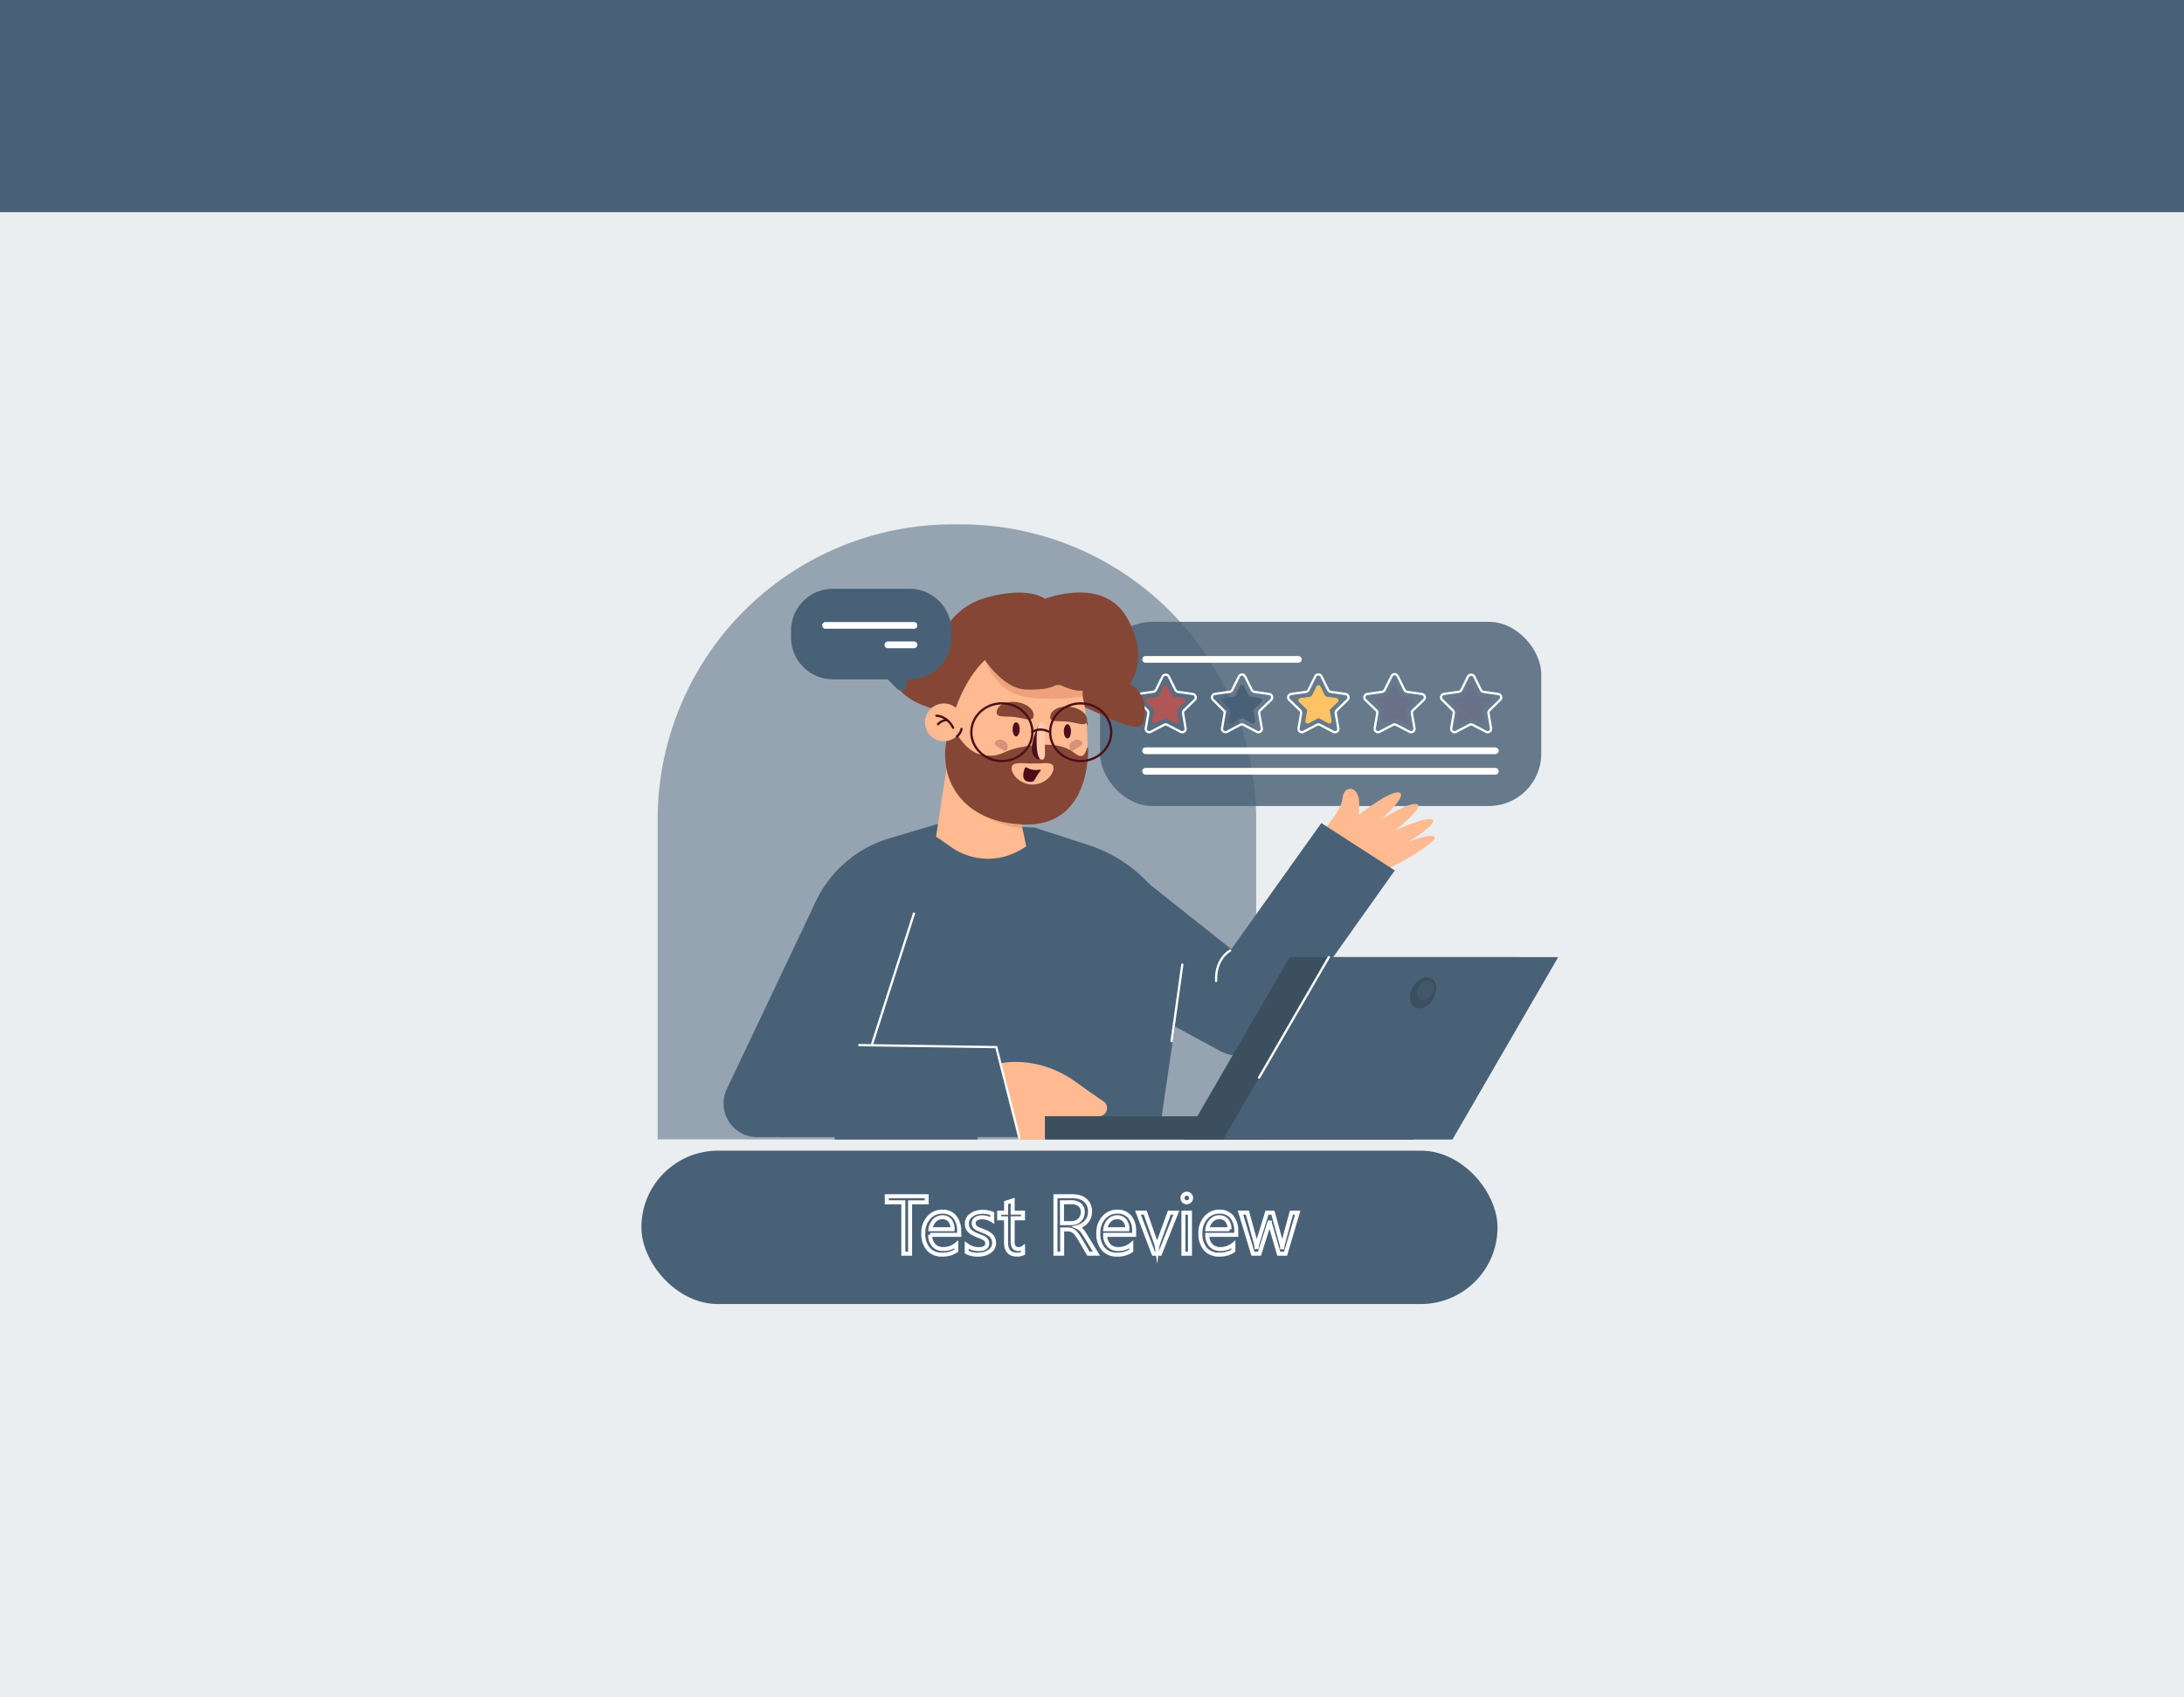 <svg xmlns="http://www.w3.org/2000/svg" viewBox="0 0 599.13 465.7"><defs><style>.cls-1{fill:#fff;}.cls-2{fill:#ebeef0;}.cls-3,.cls-4,.cls-5{fill:#496177;}.cls-4{opacity:0.52;}.cls-5{opacity:0.82;}.cls-10,.cls-13,.cls-18,.cls-20,.cls-6{fill:none;stroke-miterlimit:10;}.cls-10,.cls-20,.cls-6{stroke:#fff;}.cls-10,.cls-13,.cls-18,.cls-6{stroke-linecap:round;}.cls-18,.cls-6{stroke-width:0.62px;}.cls-7{fill:#af5656;}.cls-8{fill:#ffc364;}.cls-9{fill:#932569;opacity:0.1;}.cls-10{stroke-width:1.85px;}.cls-11{fill:#ffba91;}.cls-12{fill:#854636;}.cls-13,.cls-18{stroke:#4d0e19;}.cls-13{stroke-width:1.23px;}.cls-14{fill:#eda27c;}.cls-15{fill:#d89279;}.cls-16{fill:#4d0e19;}.cls-17{fill:#ffc9ae;}.cls-19{fill:#3b4f5e;}.cls-20{stroke-width:1.1px;}</style></defs><g id="Capa_2" data-name="Capa 2"><g id="Capa_1-2" data-name="Capa 1"><rect class="cls-1" width="599.13" height="465.7"/><rect class="cls-2" width="599.13" height="465.7"/><rect class="cls-3" width="599.13" height="58.21"/><path class="cls-4" d="M261.42,143.88h2.18a81,81,0,0,1,81,81v87.75a0,0,0,0,1,0,0H180.41a0,0,0,0,1,0,0V224.89A81,81,0,0,1,261.42,143.88Z"/><rect class="cls-5" x="301.77" y="170.62" width="121.04" height="50.54" rx="14.37"/><path class="cls-6" d="M320.63,185.62l1.82,3.7a1,1,0,0,0,.71.52l4.08.59a.94.94,0,0,1,.52,1.6l-2.95,2.88a.89.89,0,0,0-.27.83l.69,4.06a.93.93,0,0,1-1.36,1l-3.65-1.91a.9.9,0,0,0-.87,0l-3.65,1.91a.94.94,0,0,1-1.37-1l.7-4.06a1,1,0,0,0-.27-.83L311.81,192a.94.94,0,0,1,.52-1.6l4.08-.59a1,1,0,0,0,.71-.52l1.82-3.7A1,1,0,0,1,320.63,185.62Z"/><path class="cls-7" d="M320.34,188.35l1.22,2.46a.61.61,0,0,0,.47.34l2.72.4a.63.63,0,0,1,.35,1.07l-2,1.92a.62.62,0,0,0-.18.55l.47,2.71a.63.63,0,0,1-.91.66l-2.44-1.28a.66.66,0,0,0-.58,0l-2.43,1.28a.63.63,0,0,1-.91-.66l.46-2.71a.6.6,0,0,0-.18-.55l-2-1.92a.63.63,0,0,1,.35-1.07l2.72-.4a.6.6,0,0,0,.47-.34l1.22-2.46A.62.62,0,0,1,320.34,188.35Z"/><path class="cls-6" d="M341.57,185.62l1.83,3.7a1,1,0,0,0,.71.52l4.08.59a.94.94,0,0,1,.52,1.6l-3,2.88a1,1,0,0,0-.27.83l.7,4.06a.93.93,0,0,1-1.36,1l-3.65-1.91a.92.92,0,0,0-.88,0l-3.65,1.91a.94.94,0,0,1-1.36-1l.7-4.06a1,1,0,0,0-.27-.83L332.76,192a.94.94,0,0,1,.52-1.6l4.08-.59a.94.94,0,0,0,.7-.52l1.83-3.7A.94.94,0,0,1,341.57,185.62Z"/><path class="cls-3" d="M341.29,188.35l1.22,2.46a.61.61,0,0,0,.47.34l2.72.4a.63.63,0,0,1,.35,1.07l-2,1.92a.62.62,0,0,0-.18.55l.47,2.71a.63.63,0,0,1-.91.66L341,197.18a.66.66,0,0,0-.58,0L338,198.46a.63.63,0,0,1-.91-.66l.46-2.71a.6.6,0,0,0-.18-.55l-2-1.92a.63.63,0,0,1,.35-1.07l2.72-.4a.61.61,0,0,0,.47-.34l1.22-2.46A.62.62,0,0,1,341.29,188.35Z"/><path class="cls-6" d="M362.52,185.62l1.83,3.7a.94.94,0,0,0,.7.52l4.08.59a.94.94,0,0,1,.52,1.6l-2.95,2.88a1,1,0,0,0-.27.83l.7,4.06a.93.93,0,0,1-1.36,1l-3.65-1.91a.92.92,0,0,0-.88,0l-3.65,1.91a.93.93,0,0,1-1.36-1l.7-4.06a1,1,0,0,0-.27-.83l-3-2.88a.94.94,0,0,1,.52-1.6l4.08-.59a.94.94,0,0,0,.71-.52l1.83-3.7A.94.94,0,0,1,362.52,185.62Z"/><path class="cls-8" d="M362.24,188.35l1.22,2.46a.61.61,0,0,0,.47.34l2.72.4a.63.63,0,0,1,.35,1.07l-2,1.92a.6.6,0,0,0-.18.55l.46,2.71a.63.63,0,0,1-.91.66L362,197.18a.66.66,0,0,0-.58,0L359,198.46a.63.63,0,0,1-.91-.66l.47-2.71a.62.62,0,0,0-.18-.55l-2-1.92a.63.63,0,0,1,.35-1.07l2.72-.4a.61.61,0,0,0,.47-.34l1.22-2.46A.62.62,0,0,1,362.24,188.35Z"/><path class="cls-6" d="M383.47,185.62l1.82,3.7a1,1,0,0,0,.71.52l4.08.59a.94.94,0,0,1,.52,1.6l-3,2.88a1,1,0,0,0-.27.83l.7,4.06a.94.94,0,0,1-1.37,1l-3.65-1.91a.9.9,0,0,0-.87,0l-3.65,1.91a.93.93,0,0,1-1.36-1l.69-4.06a.89.89,0,0,0-.27-.83l-3-2.88a.94.94,0,0,1,.52-1.6l4.08-.59a1,1,0,0,0,.71-.52l1.83-3.7A.94.94,0,0,1,383.47,185.62Z"/><path class="cls-9" d="M383.19,188.35l1.22,2.46a.6.6,0,0,0,.47.34l2.72.4a.63.63,0,0,1,.35,1.07l-2,1.92a.6.6,0,0,0-.18.55l.46,2.71a.63.63,0,0,1-.91.66l-2.43-1.28a.66.66,0,0,0-.58,0l-2.44,1.28a.63.63,0,0,1-.91-.66l.47-2.71a.62.62,0,0,0-.18-.55l-2-1.92a.63.63,0,0,1,.35-1.07l2.72-.4a.61.61,0,0,0,.47-.34l1.22-2.46A.62.62,0,0,1,383.19,188.35Z"/><path class="cls-6" d="M404.42,185.62l1.82,3.7a1,1,0,0,0,.71.52l4.08.59a.94.94,0,0,1,.52,1.6l-2.95,2.88a1,1,0,0,0-.27.83l.7,4.06a.94.94,0,0,1-1.37,1L404,198.88a.9.9,0,0,0-.87,0l-3.65,1.91a.93.93,0,0,1-1.36-1l.69-4.06a.92.92,0,0,0-.27-.83L395.6,192a.94.94,0,0,1,.52-1.6l4.08-.59a1,1,0,0,0,.71-.52l1.82-3.7A1,1,0,0,1,404.42,185.62Z"/><path class="cls-9" d="M404.14,188.35l1.21,2.46a.63.63,0,0,0,.48.34l2.72.4a.62.62,0,0,1,.34,1.07l-2,1.92a.6.6,0,0,0-.18.55l.46,2.71a.63.63,0,0,1-.91.66l-2.43-1.28a.68.68,0,0,0-.59,0l-2.43,1.28a.63.63,0,0,1-.91-.66l.47-2.71a.65.65,0,0,0-.18-.55l-2-1.92a.63.63,0,0,1,.34-1.07l2.73-.4a.61.61,0,0,0,.47-.34l1.21-2.46A.63.63,0,0,1,404.14,188.35Z"/><line class="cls-10" x1="314.27" y1="180.93" x2="356.17" y2="180.93"/><line class="cls-10" x1="314.27" y1="206" x2="410.2" y2="206"/><line class="cls-10" x1="314.27" y1="211.63" x2="410.2" y2="211.63"/><path class="cls-11" d="M362.2,228.76s5.79-6.09,6.09-9.75,4.58-3.66,4.58,1.52-.31,3.2-.31,3.2,8.84-7,11.28-6.25S379,224.8,379,224.8s7.63-4.88,9.76-4.12-6,7.17-6,7.17,8.69-4,10.22-2.9-6.71,6.1-6.71,6.1,6.25-2.59,7.32-1.37-13.08,9.82-16,9.45Z"/><path class="cls-3" d="M310.79,239l27,21.44,24.69-34.6,20.15,13-32.56,45.85a12,12,0,0,1-15.5,3.61l-20.66-11.19Z"/><path class="cls-12" d="M255.51,194.31s-12.26-3.26-9.41-10.32,10.78-6,10.78-6,2.38-11,14-14.11,15.78.44,15.78.44,15.81-6.29,22.39,5,.87,18.43.87,18.43,5.41,2.17,3.88,9.9-24.42-12.83-44.31-10.05L266.14,195l-7,1.29Z"/><path class="cls-13" d="M297.7,198.49s-5.62-15.41-14.14-17.22"/><path class="cls-3" d="M257.84,225.91,244.08,230a32.63,32.63,0,0,0-23.16,27.2L214,312H317.86l7.24-49.36a39.07,39.07,0,0,0-26.5-30.77l-14.83-4.8Z"/><path class="cls-11" d="M274.69,291.74s10.05-2.36,20.44,5.14c3.1,2.23,5.6,4,7.58,5.31a2.25,2.25,0,0,1-1.27,4.11H286.67v6.39h-7Z"/><path class="cls-3" d="M250.22,253l-2.95,31.13L261,286.6s-21.38,1-21.38-1Z"/><path class="cls-11" d="M260,208.62l-3.21,20.94,4.23,2.93a17.57,17.57,0,0,0,19.11.6l1.41-.85-5.45-25.53Z"/><path class="cls-14" d="M280.48,227.15c-7,0-22-7.45-21-18.83l18.29,4.23Z"/><path class="cls-11" d="M298.33,205.71c0,12.12-7.12,18.67-17.67,18.67s-20.54-6.55-20.54-18.67,8.55-28.77,19.11-28.77C297.26,176.94,298.33,193.59,298.33,205.71Z"/><path class="cls-15" d="M294.35,203.32a1.76,1.76,0,0,0-.81,2.32c.44.72,1,.21,1.95-.35s1.75-1,1.31-1.69A1.78,1.78,0,0,0,294.35,203.32Z"/><path class="cls-12" d="M261.16,198.79s3,7.66,8.59,8.4c6.07.81,4.44-1.83,14.19-2.7s10.5,2.75,12.43,2.95c1,.09,1.48-1,1.75-2.05a.2.2,0,0,1,.4,0c0,5.66-1.56,21.75-18.28,20.82C259.49,225.09,256.53,207.71,261.16,198.79Z"/><path class="cls-16" d="M285,198.73s-3.2,6.48-1.39,8.73,2.25-.43,2.25-.43Z"/><path class="cls-17" d="M286.6,203.32c0,2.83.41,5.12-.77,5.12s-1.45-2.46-1.45-5.29.27-5,1.45-5S286.6,200.49,286.6,203.32Z"/><path class="cls-11" d="M289,210.78c0,1.94-2.57,4.5-5.74,4.5s-5.74-2.56-5.74-4.5,2.77-1.27,5.94-1.27S289,208.84,289,210.78Z"/><path class="cls-16" d="M285.2,211.18a4.72,4.72,0,0,1-3.48-.57.42.42,0,0,0-.6.21c-.38,1-1,3.34.91,3.65,2.23.36,1.53-.85,3.39-2.91A.23.23,0,0,0,285.2,211.18Z"/><path class="cls-11" d="M254.09,196.36a5.18,5.18,0,1,0,6.67-3A5.19,5.19,0,0,0,254.09,196.36Z"/><path class="cls-18" d="M256.88,196.39s2.87-.09,4.6,3.31"/><path class="cls-18" d="M257.33,198.72a3.43,3.43,0,0,1,2.35-1.14"/><path class="cls-18" d="M263.78,200a3.6,3.6,0,0,1-1.27,2.06"/><path class="cls-12" d="M298.21,197.76c-.21,1.79-2.37.61-5.16.28s-5.17.31-4.95-1.48,2.64-3,5.44-2.64S298.42,196,298.21,197.76Z"/><path class="cls-12" d="M283.54,196.47c-.21,1.79-2.37.61-5.16.28s-5.17.31-4.95-1.48,2.64-3,5.44-2.64S283.75,194.68,283.54,196.47Z"/><path class="cls-15" d="M275.47,203.32a1.78,1.78,0,0,1,.82,2.32c-.45.72-1.06.21-2-.35s-1.75-1-1.3-1.69A1.77,1.77,0,0,1,275.47,203.32Z"/><path class="cls-14" d="M270.19,181.11s2.91,8.54,10.53,10,16.27,0,16.27,0,.71-8.61-6.36-9.21S270.19,181.11,270.19,181.11Z"/><path class="cls-3" d="M231.5,311.94l-23.75.08a9.25,9.25,0,0,1-8.36-13.22l23.69-49.92a19.94,19.94,0,0,1,22.07-11h0c4.42.91,8.1,4.32,6.54,8.55Z"/><line class="cls-6" x1="250.73" y1="250.66" x2="239.11" y2="286.89"/><polygon class="cls-3" points="234.22 286.91 269.22 287.11 268.2 312.69 228.9 312.69 234.22 286.91"/><polyline class="cls-6" points="235.72 286.77 273.31 287.32 279.66 312.29"/><path class="cls-16" d="M277.79,200.13c0,1.07.43,1.94.95,1.94s1-.87,1-1.94-.43-1.94-1-1.94S277.79,199.06,277.79,200.13Z"/><path class="cls-16" d="M291.84,200.66c0,1.08.42,1.94,1,1.94s.95-.86.95-1.94-.43-1.94-.95-1.94S291.84,199.59,291.84,200.66Z"/><ellipse class="cls-18" cx="274.84" cy="200.91" rx="8.38" ry="7.91"/><ellipse class="cls-18" cx="296.46" cy="200.91" rx="8.38" ry="7.91"/><path class="cls-18" d="M283.22,200.91s1.58-1.63,4.86,0"/><path class="cls-12" d="M268.11,177.81s5.9,11.19,13.41,11.4c4.42.13,6.61-.45,7.67-1a2.63,2.63,0,0,1,2.21,0c2.65,1.19,8.44,3.18,7.42-2.6C297.5,178.17,283.25,169,268.11,177.81Z"/><line class="cls-6" x1="321.4" y1="285.68" x2="324.34" y2="264.67"/><path class="cls-6" d="M337.45,260.83s-4.09,2.15-3.83,8.34"/><polygon class="cls-19" points="416.68 262.62 353.77 262.62 324.75 312.69 387.66 312.69 416.68 262.62"/><polygon class="cls-19" points="346.37 312.69 286.67 312.69 286.67 306.3 348.25 306.3 346.37 312.69"/><polygon class="cls-3" points="427.46 262.62 364.55 262.62 335.53 312.69 398.44 312.69 427.46 262.62"/><path class="cls-19" d="M387.6,270.78c-1.26,2.18-1,4.68.53,5.58s3.83-.15,5.09-2.34,1-4.68-.52-5.58S388.86,268.59,387.6,270.78Z"/><path class="cls-4" d="M389.25,270.78c-.8,1.38-.65,3,.33,3.52s2.42-.09,3.22-1.47.65-3-.33-3.53S390.05,269.4,389.25,270.78Z"/><line class="cls-3" x1="414.49" y1="312.69" x2="171.67" y2="312.69"/><line class="cls-6" x1="364.55" y1="262.62" x2="345.39" y2="295.69"/><path class="cls-3" d="M249.49,161.55h-21A11.51,11.51,0,0,0,217,173.07v1.83a11.51,11.51,0,0,0,11.51,11.51h15l2.6,2.62a1.55,1.55,0,0,0,2.66-1.09v-1.53h.77A11.51,11.51,0,0,0,261,174.9v-1.83A11.51,11.51,0,0,0,249.49,161.55Z"/><line class="cls-10" x1="226.47" y1="171.6" x2="250.73" y2="171.6"/><line class="cls-10" x1="243.57" y1="176.94" x2="250.73" y2="176.94"/><rect class="cls-3" x="175.95" y="315.73" width="234.86" height="42.09" rx="21.04"/><path class="cls-20" d="M254.21,329.91h-4.55V344h-1.85v-14.1h-4.54v-1.67h10.94Z"/><path class="cls-20" d="M263.17,338.83h-8a4.23,4.23,0,0,0,1,2.9,3.51,3.51,0,0,0,2.66,1,5.5,5.5,0,0,0,3.5-1.25v1.69a6.52,6.52,0,0,1-3.92,1.08,4.75,4.75,0,0,1-3.75-1.53,6.29,6.29,0,0,1-1.37-4.32,6.16,6.16,0,0,1,1.49-4.28,4.8,4.8,0,0,1,3.7-1.65,4.21,4.21,0,0,1,3.42,1.43,5.91,5.91,0,0,1,1.21,4Zm-1.85-1.53a3.66,3.66,0,0,0-.75-2.43,2.55,2.55,0,0,0-2.06-.87,2.93,2.93,0,0,0-2.17.92,4.16,4.16,0,0,0-1.1,2.38Z"/><path class="cls-20" d="M265.21,343.6v-1.93a5.4,5.4,0,0,0,3.25,1.08c1.58,0,2.37-.52,2.37-1.58a1.41,1.41,0,0,0-.2-.76,2.09,2.09,0,0,0-.55-.56,4.18,4.18,0,0,0-.82-.43l-1-.4a12.75,12.75,0,0,1-1.31-.6,3.92,3.92,0,0,1-.95-.68,2.63,2.63,0,0,1-.57-.87,3,3,0,0,1-.19-1.13,2.7,2.7,0,0,1,.36-1.4,3,3,0,0,1,1-1,4.34,4.34,0,0,1,1.38-.62,6,6,0,0,1,1.59-.21,6.58,6.58,0,0,1,2.62.5v1.83a5.13,5.13,0,0,0-2.86-.82,3.23,3.23,0,0,0-.91.12,2.37,2.37,0,0,0-.7.32,1.64,1.64,0,0,0-.45.5,1.42,1.42,0,0,0-.16.65,1.44,1.44,0,0,0,.63,1.26,3.71,3.71,0,0,0,.75.42l1,.41a14.51,14.51,0,0,1,1.34.58,4.84,4.84,0,0,1,1,.69,2.58,2.58,0,0,1,.64.87,2.81,2.81,0,0,1,.23,1.17,2.76,2.76,0,0,1-.37,1.46,3.18,3.18,0,0,1-1,1,4.64,4.64,0,0,1-1.42.6,7.15,7.15,0,0,1-1.68.2A6.38,6.38,0,0,1,265.21,343.6Z"/><path class="cls-20" d="M280.67,343.9a3.55,3.55,0,0,1-1.68.35q-3,0-3-3.3v-6.66H274.1v-1.54H276V330l1.8-.58v3.33h2.84v1.54h-2.84v6.34a2.6,2.6,0,0,0,.39,1.62,1.53,1.53,0,0,0,1.27.48,1.89,1.89,0,0,0,1.18-.37Z"/><path class="cls-20" d="M300.78,344h-2.19L296,339.59a9.06,9.06,0,0,0-.71-1,3.9,3.9,0,0,0-.69-.71,2.47,2.47,0,0,0-.77-.4,3,3,0,0,0-.93-.13h-1.52V344h-1.84V328.24h4.7a6.84,6.84,0,0,1,1.91.26,4.18,4.18,0,0,1,1.51.79,3.63,3.63,0,0,1,1,1.31,4.41,4.41,0,0,1,.36,1.84,4.51,4.51,0,0,1-.24,1.51,4,4,0,0,1-.71,1.23,4.12,4.12,0,0,1-1.1.92,5.8,5.8,0,0,1-1.44.59v0a3.39,3.39,0,0,1,.68.4,4,4,0,0,1,.56.53,6.7,6.7,0,0,1,.52.7c.17.26.37.56.58.91Zm-9.45-14.1v5.72h2.51a3.78,3.78,0,0,0,1.28-.21,3.06,3.06,0,0,0,1-.6,3,3,0,0,0,.67-.95,3.23,3.23,0,0,0,.24-1.27,2.51,2.51,0,0,0-.82-2,3.55,3.55,0,0,0-2.37-.71Z"/><path class="cls-20" d="M311.13,338.83h-7.95a4.23,4.23,0,0,0,1,2.9,3.5,3.5,0,0,0,2.66,1,5.5,5.5,0,0,0,3.5-1.25v1.69a6.53,6.53,0,0,1-3.93,1.08,4.73,4.73,0,0,1-3.74-1.53,6.29,6.29,0,0,1-1.37-4.32,6.16,6.16,0,0,1,1.49-4.28,4.78,4.78,0,0,1,3.7-1.65,4.22,4.22,0,0,1,3.42,1.43,5.91,5.91,0,0,1,1.21,4Zm-1.85-1.53a3.71,3.71,0,0,0-.75-2.43,2.57,2.57,0,0,0-2.06-.87,2.93,2.93,0,0,0-2.17.92,4.16,4.16,0,0,0-1.1,2.38Z"/><path class="cls-20" d="M322.7,332.75,318.22,344h-1.77l-4.27-11.26h2l2.86,8.18a7.29,7.29,0,0,1,.39,1.57h0a7.47,7.47,0,0,1,.35-1.53l3-8.22Z"/><path class="cls-20" d="M325.56,329.89a1.12,1.12,0,0,1-.82-.33,1.09,1.09,0,0,1-.34-.83,1.11,1.11,0,0,1,.34-.84,1.09,1.09,0,0,1,.82-.34,1.14,1.14,0,0,1,.84.34,1.16,1.16,0,0,1,0,1.66A1.14,1.14,0,0,1,325.56,329.89Zm.88,14.12h-1.8V332.75h1.8Z"/><path class="cls-20" d="M339.14,338.83h-7.95a4.19,4.19,0,0,0,1,2.9,3.48,3.48,0,0,0,2.66,1,5.52,5.52,0,0,0,3.5-1.25v1.69a6.53,6.53,0,0,1-3.93,1.08,4.77,4.77,0,0,1-3.75-1.53,6.29,6.29,0,0,1-1.36-4.32,6.16,6.16,0,0,1,1.49-4.28,4.77,4.77,0,0,1,3.7-1.65,4.22,4.22,0,0,1,3.42,1.43,6,6,0,0,1,1.21,4Zm-1.85-1.53a3.71,3.71,0,0,0-.75-2.43,2.58,2.58,0,0,0-2.06-.87,2.9,2.9,0,0,0-2.17.92,4.16,4.16,0,0,0-1.1,2.38Z"/><path class="cls-20" d="M356,332.75,352.67,344H350.8L348.48,336a5.21,5.21,0,0,1-.18-1.05h0a4.91,4.91,0,0,1-.23,1L345.51,344h-1.8l-3.41-11.26h1.89l2.33,8.46a5.47,5.47,0,0,1,.16,1h.08a5.27,5.27,0,0,1,.2-1l2.6-8.44h1.64l2.33,8.49a5.7,5.7,0,0,1,.17,1h.09a4.32,4.32,0,0,1,.18-1l2.29-8.49Z"/></g></g></svg>